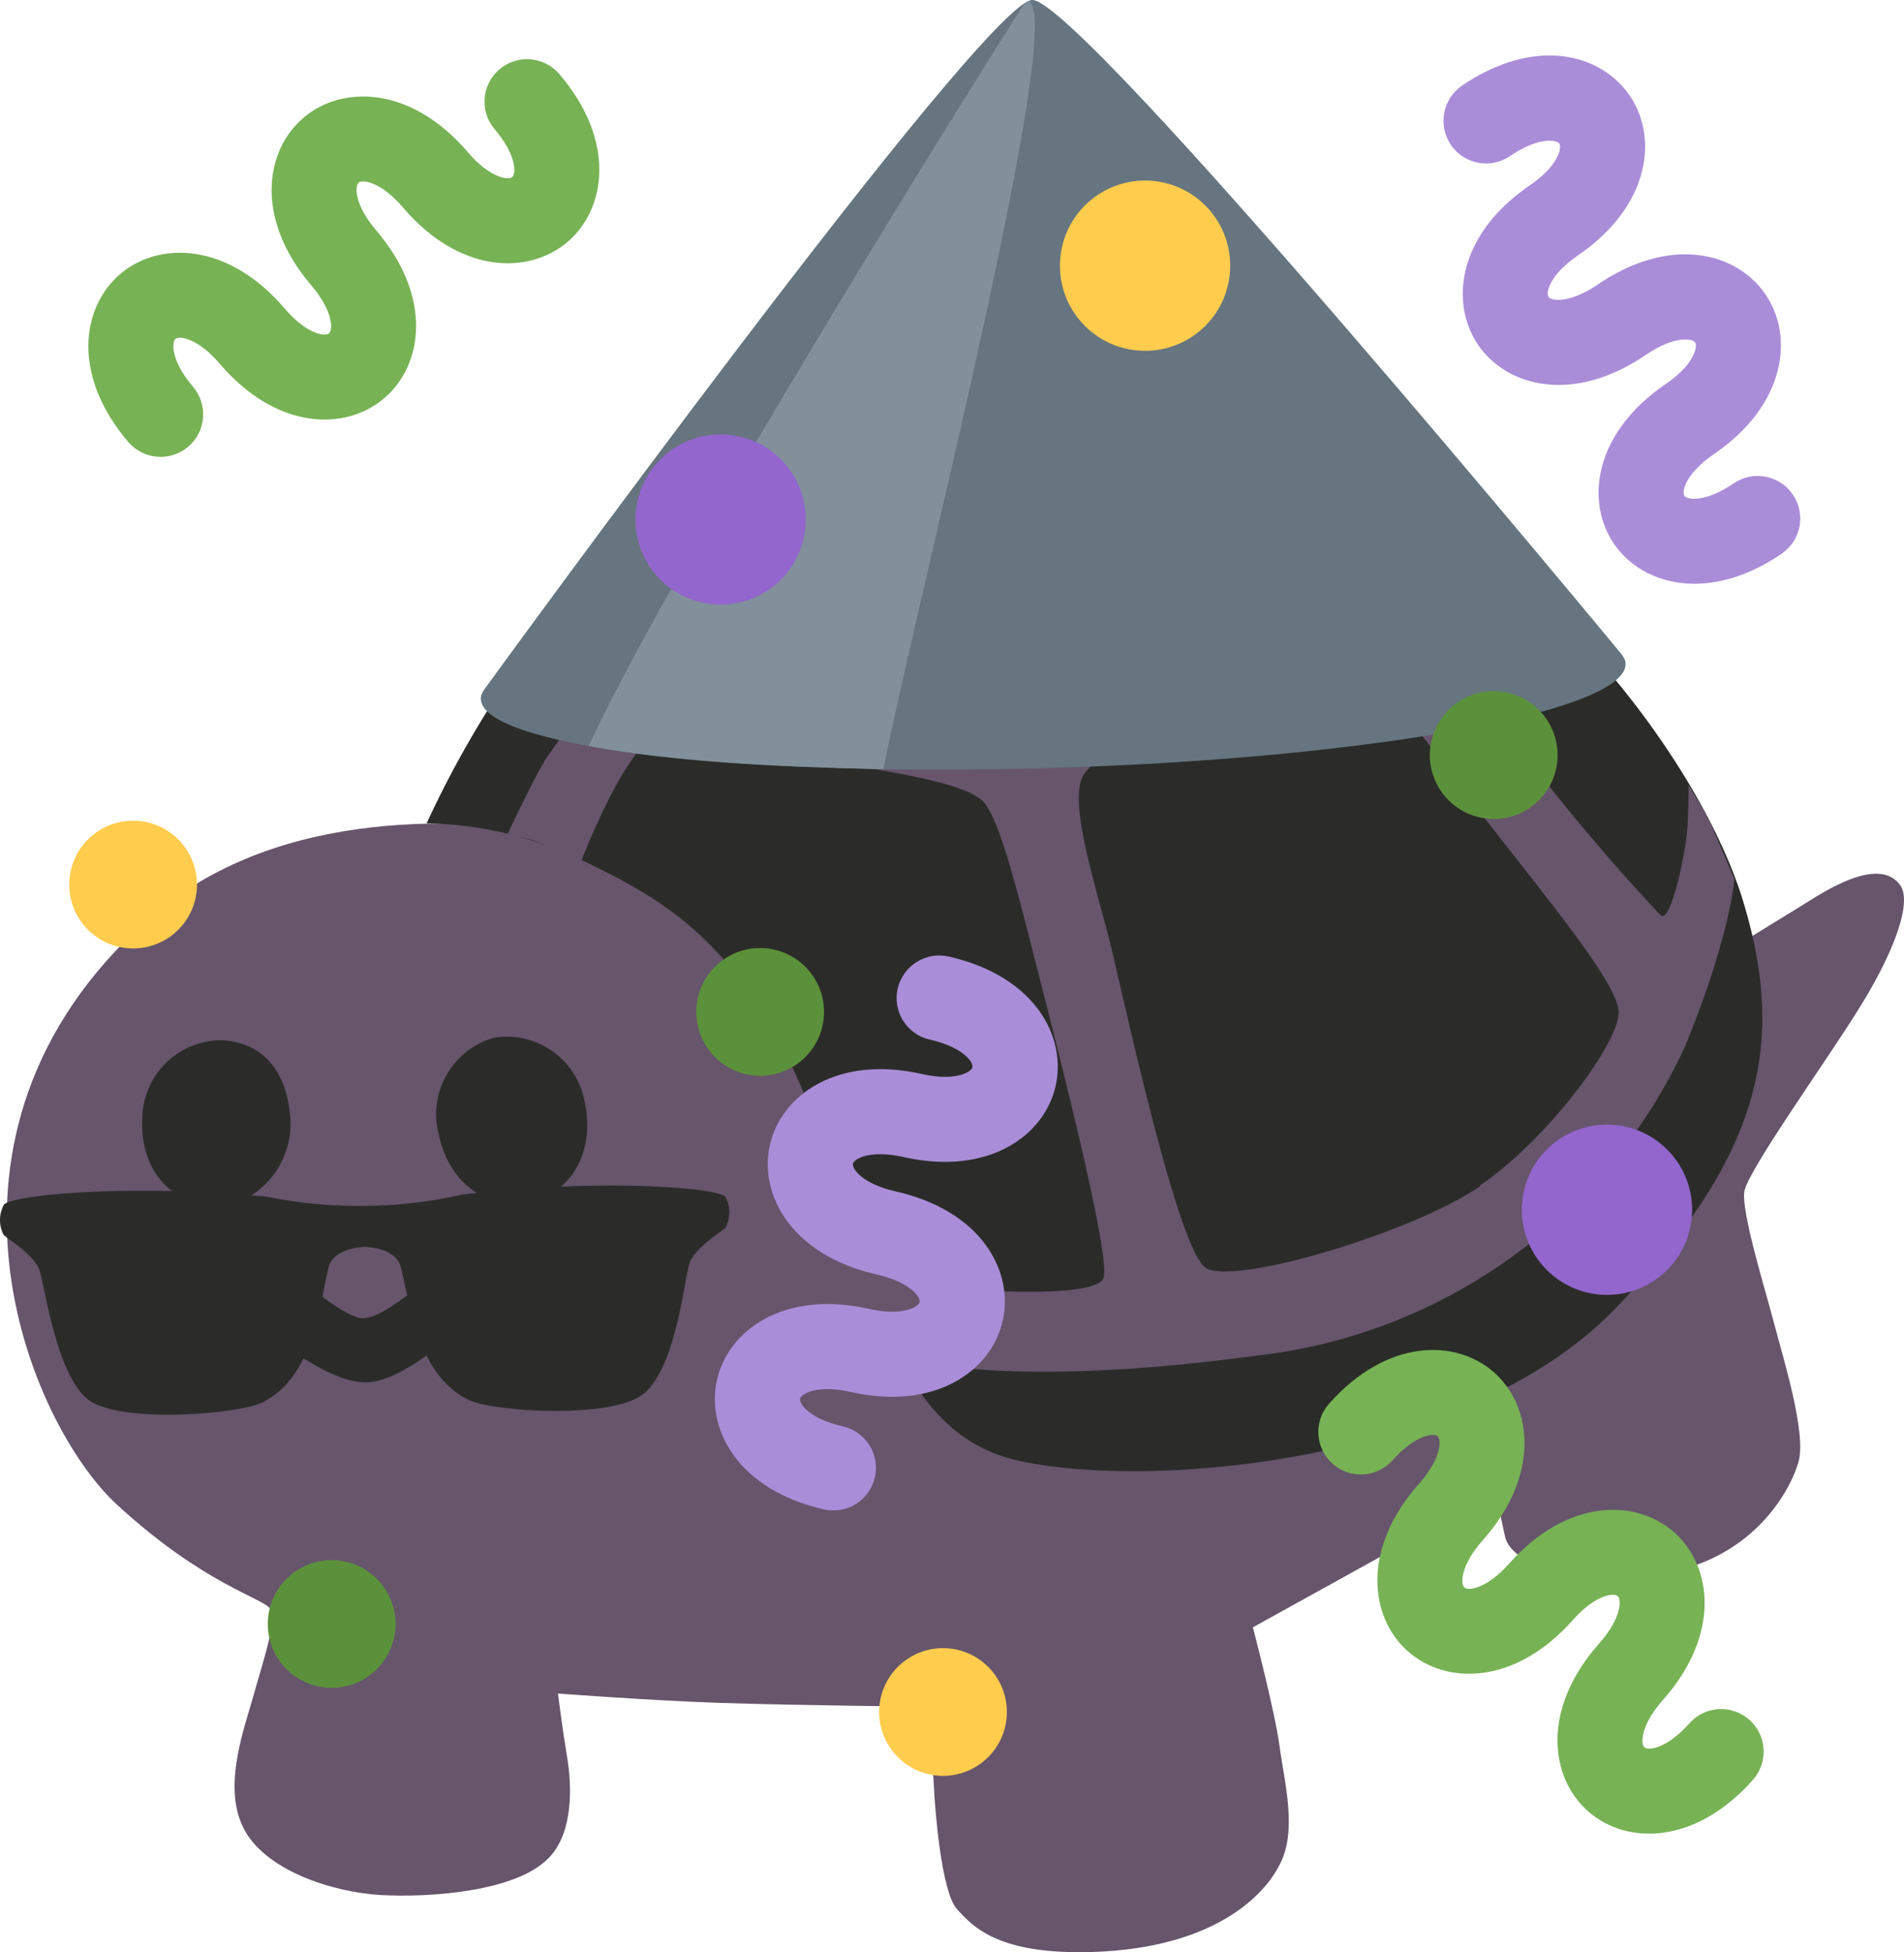 <?xml version="1.0" encoding="UTF-8" standalone="no"?>
<svg
   width="37.131mm"
   height="38.071mm"
   viewBox="0 0 105.264 107.917"
   version="1.1"
   id="svg78180"
   sodipodi:docname="spy.svg"
   inkscape:version="1.2.2 (732a01da63, 2022-12-09)"
   xmlns:inkscape="http://www.inkscape.org/namespaces/inkscape"
   xmlns:sodipodi="http://sodipodi.sourceforge.net/DTD/sodipodi-0.dtd"
   xmlns="http://www.w3.org/2000/svg"
   xmlns:svg="http://www.w3.org/2000/svg">
  <sodipodi:namedview
     id="namedview78182"
     pagecolor="#ffffff"
     bordercolor="#000000"
     borderopacity="0.25"
     inkscape:showpageshadow="2"
     inkscape:pageopacity="0.0"
     inkscape:pagecheckerboard="0"
     inkscape:deskcolor="#d1d1d1"
     inkscape:document-units="mm"
     showgrid="false"
     inkscape:zoom="3.0798991"
     inkscape:cx="-12.013381"
     inkscape:cy="94.808301"
     inkscape:window-width="1920"
     inkscape:window-height="1057"
     inkscape:window-x="1912"
     inkscape:window-y="-8"
     inkscape:window-maximized="1"
     inkscape:current-layer="svg78180" />
  <defs
     id="defs78152">
    <style
       id="style78150">
      .cls-1 {
        fill: #67556c;
      }

      .cls-2, .cls-5 {
        fill: #2b2c29;
      }

      .cls-3 {
        fill: #66757f;
      }

      .cls-4 {
        fill: #2a3034;
      }

      .cls-5 {
        fill-rule: evenodd;
      }
    </style>
  </defs>
  <g
     id="Layer_2"
     data-name="Layer 2"
     transform="translate(-0.023,1.181)">
    <g
       id="grid">
      <g
         id="wl_copy"
         data-name="wl copy">
        <g
           id="spies">
          <g
             id="g78166">
            <path
               class="cls-1"
               d="m 95.58,51.37 4.28,-2.63 c 0.86,-0.53 4,-2.66 5.21,-1 0.73,1 -0.46,4 -2.43,7.08 -1.78,2.85 -6,8.73 -6.18,9.87 -0.18,1.14 1.21,5.6 1.66,7.34 0.45,1.74 1.78,5.97 1.34,7.58 -0.44,1.61 -2.8,6.2 -9.3,6.38 -5.17,0.15 -6.73,-1.31 -6.93,-2.23 -0.15,-0.66 -0.61,-2.85 -0.61,-2.85 0,0 -4.15,2.79 -6.1,3.87 -1.95,1.08 -7.23,4 -7.23,4 0,0 1.23,4.7 1.48,6.61 0.25,1.91 1,4.63 0,6.51 -0.85,1.7 -3.6,4.6 -10.32,4.83 -5.26,0.17 -6.64,-1.41 -7.52,-2.37 -0.88,-0.96 -1.23,-5.71 -1.27,-6.7 -0.04,-0.99 -0.35,-4.49 -0.35,-4.49 0,0 -7.13,-0.07 -11.44,-0.21 -3.89,-0.13 -9,-0.52 -9,-0.52 0,0 0.26,2.06 0.51,3.54 0.25,1.48 0.37,4.11 -1,5.53 -1.8,1.9 -6.63,2.22 -9.3,2.07 -2.67,-0.15 -6.44,-1.36 -7.61,-3.73 -1.17,-2.37 0.11,-5.6 0.61,-7.45 0.45,-1.63 1.27,-4 0.9,-4.62 C 14.61,87.16 11.34,86.46 6.49,82 1.64,77.54 -5.11,61.55 8.12,49.72 c 13.23,-11.83 38.9,-0.58 40.27,0.2 1.37,0.78 47.19,1.45 47.19,1.45 z"
               id="path78154" />
            <path
               class="cls-2"
               d="m 53.16,22.92 c -12.33,1 -21.36,7.54 -25.7,14.41 a 56.4,56.4 0 0 0 -3.85,7 20.79,20.79 0 0 1 8.21,1.86 c 4.53,2.19 9.78,4.55 13.6,15.57 2.89,8.33 4.19,16.3 10.88,17.8 7.58,1.69 25,0 33.07,-8.45 8.07,-8.45 9.42,-14.64 7,-22.55 -2.42,-7.91 -12.57,-21.76 -26,-25 -5.85,-1.34 -11.6,-1.11 -17.21,-0.64 z"
               id="path78156" />
            <path
               class="cls-1"
               d="m 94.62,44.4 c -0.41,-0.86 -1.24,-2.17 -1.24,-2.17 0,0 0,1.82 -0.11,2.78 -0.19,1.58 -0.92,4.86 -1.44,4.4 A 109,109 0 0 1 84.39,40.62 C 82.78,38.44 77.32,32.8 77.12,30.9 a 19.37,19.37 0 0 1 1,-4.17 L 76,25.62 c -0.8,-0.4 -2,-0.83 -2,-0.83 0,0 -0.51,4.37 -1.23,5.22 -0.72,0.85 -4.63,2.49 -7.77,3.81 -3.75,1.59 -7.37,3.61 -8.73,3.91 C 55.07,38 48.15,36.8 45.55,36.41 42.28,35.92 37.33,34.73 36.17,33.97 a 13.7,13.7 0 0 1 -2.86,-3.25 c 0,0 -0.77,0.58 -1.53,1.23 a 15,15 0 0 0 -1.72,1.9 c 0,0 2.13,2 2.27,2.73 0.21,1.06 -1,2.56 -2,4 -0.61,0.85 -2.27,4.4 -2.27,4.4 a 6.4,6.4 0 0 1 1.93,0.48 c 1.11,0.46 2.15,1 2.15,1 0,0 2.39,-6.23 4.08,-6.86 1.45,-0.54 5.63,0.65 8.65,1.16 4.29,0.7 8.62,1.31 9.57,2.43 0.95,1.12 2.07,5.85 3.09,9.82 1.11,4.35 4,15.62 3.48,16.51 -0.52,0.89 -5,0.77 -7.62,0.56 a 33.69,33.69 0 0 1 -5.75,-1.34 c 0,0 0.59,1.86 0.78,2.35 0.28,0.7 1.14,2.67 1.14,2.67 0,0 5.12,2 19.93,0 a 29.76,29.76 0 0 0 23.65,-17 c 2.54,-6.13 2.77,-9.35 2.77,-9.35 0,0 -0.91,-2.15 -1.29,-3.01 z m -12.78,20 c -3.67,2.52 -13.29,5.42 -15.09,4.55 -1.43,-0.7 -4,-12.23 -5.2,-17.37 -0.77,-3.3 -2.51,-8.27 -1.65,-9.88 0.58,-1.09 4.15,-2.83 6.78,-4.18 2.63,-1.35 6.07,-3 7.14,-2.95 1.52,0.12 5,5.24 8.39,9.61 3.39,4.37 7.17,8.91 7.3,10.53 0.13,1.62 -3.89,7.07 -7.67,9.65 z"
               id="path78158" />
            <path
               class="cls-2"
               d="m 32.36,59.81 c 0.55,2.5 -0.64,5.14 -3.39,5.49 -2.27,0.29 -4.13,-1.23 -4.68,-3.72 a 4.4,4.4 0 0 1 3.06,-5.4 4.38,4.38 0 0 1 5.01,3.63 z"
               id="path78160" />
            <path
               class="cls-2"
               d="m 16.08,60.69 c 0.16,2.52 -1.94,5.13 -4.7,4.73 -2.26,-0.34 -3.63,-2.28 -3.49,-4.8 a 4.38,4.38 0 0 1 4.41,-4.3 c 2.28,0.13 3.61,1.74 3.78,4.37 z"
               id="path78162" />
            <path
               class="cls-2"
               d="m 23.51,69.7 c 1,-0.74 2.65,-2.48 3.83,-1.09 1.18,1.39 -0.71,2.78 -1.79,3.63 -1.08,0.85 -3.51,3 -5.32,3 -1.81,0 -4.33,-1.88 -6,-3.19 -1.37,-1.07 -2,-2.49 -1.33,-3.39 0.67,-0.9 1.88,-0.63 2.89,0.19 1.17,1 3.42,2.87 4.31,2.84 0.89,-0.03 2.07,-0.99 3.41,-1.99 z"
               id="path78164" />
          </g>
          <g
             id="g78172"
             style="display:none"
             inkscape:label="old hat">
            <path
               class="cls-3"
               d="m 26.41,23.85 c 0,0 3.86,-25.29 16.85,-23.79 10,1.16 13.89,2.35 22.25,0.28 C 71,-1 77.06,3.57 80.68,12.78 a 78.51,78.51 0 0 1 3.48,11.48 c 0,0 11.19,-1.1 11.84,4.92 0.65,6.02 -12.37,13.4 -45.13,13.4 -18.37,0 -37.32,-6.7 -38.22,-12.31 -0.9,-5.61 13.76,-6.42 13.76,-6.42 z"
               id="path78168" />
            <path
               class="cls-4"
               d="m 27.17,20.31 c 0,0 -0.77,3.14 -1.17,5.31 -0.4,2.17 0.64,3.69 7.69,5.19 9.33,2 30.33,2 42.77,-1.09 5,-1.23 8.2,-2 7.82,-4.5 A 31.94,31.94 0 0 0 82.75,19 c 0,0 -4.2,1.43 -9.74,2.73 -7.55,1.77 -28.3,2.58 -38.29,0.41 -5.32,-1.22 -7.55,-1.83 -7.55,-1.83 z"
               id="path78170" />
          </g>
          <path
             class="cls-5"
             d="m 0.22,67.08 c 0.29,0.28 1.72,1.12 2,2 0.28,0.88 0.92,5.68 2.64,7.08 1.72,1.4 8.42,0.83 9.69,0.18 2.84,-1.45 3.14,-5.42 3.63,-7.43 0.27,-1.14 2,-1.16 2,-1.16 0,0 1.71,0 2,1.11 0.52,2 0.91,6 3.78,7.36 1.28,0.62 7.94,1.1 9.69,-0.39 1.75,-1.49 2.21,-6.28 2.48,-7.14 0.27,-0.86 1.69,-1.72 2,-2 a 1.82,1.82 0 0 0 0,-1.71 c -0.58,-0.56 -7.31,-1 -14.54,-0.13 a 24.91,24.91 0 0 1 -5.41,0.63 25.37,25.37 0 0 1 -5.42,-0.51 C 7.52,64.26 0.76,64.84 0.24,65.41 a 1.79,1.79 0 0 0 -0.02,1.67 z"
             id="path78174" />
        </g>
      </g>
    </g>
  </g>
  <g
     id="g8739"
     transform="matrix(2.056,-0.306,0.306,2.056,-26.279,-37.602)"
     inkscape:label="Hat">
    <path
       fill="#dd2e44"
       d="m 50.008,43.573 c 0.011,-0.09 -0.023,-0.185 -0.081,-0.281 0,0 -11.66,-19.349 -12.932,-19.5 -1.272,-0.149 -17.096,15.976 -17.096,15.976 -0.079,0.08 -0.134,0.163 -0.144,0.255 -0.149,1.263 6.504,3.08 14.857,4.061 8.355,0.981 15.247,0.753 15.396,-0.51 z"
       id="path5268"
       style="fill:#66757f;fill-opacity:1;stroke-width:1.394" />
    <path
       fill="#ea596e"
       d="m 36.91,23.816 c -0.045,0.012 -0.1,0.037 -0.163,0.075 -1.276,1.439 -11.566,13.519 -14.339,17.79 2.169,0.745 4.658,1.247 7.662,1.764 1.415,-3.989 7.721,-18.905 6.84,-19.629 z"
       id="path5270"
       style="fill:#81909a;fill-opacity:1;stroke-width:1.394" />
  </g>
  <g
     id="g9662"
     transform="matrix(0.772,-0.635,0.635,0.772,-18.262,63.298)"
     inkscape:label="Confetti">
    <path
       fill="#77b255"
       d="m 75.628,-14.482 c 0.092,4.826 -2.722,7.402 -5.547,7.451 -2.822,0.05 -5.731,-2.421 -5.819,-7.244 -0.033,-1.883 -0.733,-2.628 -1.018,-2.628 -0.291,0.006 -0.964,0.782 -0.93,2.66 0.09,4.823 -2.726,7.399 -5.551,7.448 -2.825,0.053 -5.729,-2.42 -5.816,-7.246 -0.036,-1.881 -0.738,-2.63 -1.024,-2.622 -0.284,0.006 -0.961,0.778 -0.928,2.658 0.023,1.296 -1.009,2.374 -2.307,2.397 -1.302,0.019 -2.373,-1.013 -2.397,-2.315 -0.088,-4.821 2.722,-7.4 5.552,-7.452 2.822,-0.05 5.726,2.422 5.817,7.249 0.033,1.883 0.733,2.628 1.02,2.621 0.286,-0.003 0.962,-0.775 0.929,-2.653 -0.089,-4.828 2.722,-7.402 5.552,-7.452 2.82,-0.052 5.724,2.419 5.815,7.248 0.032,1.878 0.739,2.625 1.02,2.621 0.289,-0.007 0.963,-0.777 0.932,-2.657 -0.027,-1.302 1.008,-2.372 2.307,-2.397 1.298,-0.023 2.373,1.013 2.393,2.313 z"
       id="path9165"
       style="stroke-width:2.355" />
    <circle
       fill="#5c913b"
       cx="91.614"
       cy="47.43"
       r="3.532"
       id="circle9167"
       style="stroke-width:2.355" />
    <circle
       fill="#9266cc"
       cx="66.868"
       cy="10.203"
       r="4.709"
       id="circle9169"
       style="stroke-width:2.355" />
    <circle
       fill="#9266cc"
       cx="80.477"
       cy="70.828"
       r="4.709"
       id="circle9171"
       style="stroke-width:2.355" />
    <circle
       fill="#5c913b"
       cx="11.449"
       cy="43.716"
       r="3.532"
       id="circle9173"
       style="stroke-width:2.355" />
    <circle
       fill="#5c913b"
       cx="51.256"
       cy="32.626"
       r="3.532"
       id="circle9175"
       style="stroke-width:2.355" />
    <circle
       fill="#ffcc4d"
       cx="93.916"
       cy="14.276"
       r="4.709"
       id="circle9177"
       style="stroke-width:2.355" />
    <circle
       fill="#ffcc4d"
       cx="34.47"
       cy="68.954"
       r="3.532"
       id="circle9179"
       style="stroke-width:2.355" />
    <circle
       fill="#ffcc4d"
       cx="28.947"
       cy="5.157"
       r="3.532"
       id="circle9181"
       style="stroke-width:2.355" />
    <path
       fill="#77b255"
       d="m 66.679,100.308 c -4.767,0.758 -7.707,-1.673 -8.146,-4.463 -0.439,-2.788 1.606,-6.011 6.37,-6.764 1.86,-0.293 2.502,-1.089 2.462,-1.372 -0.047,-0.288 -0.908,-0.847 -2.763,-0.554 -4.765,0.756 -7.704,-1.677 -8.143,-4.468 -0.444,-2.791 1.605,-6.008 6.372,-6.762 1.858,-0.295 2.502,-1.094 2.455,-1.377 -0.045,-0.28 -0.903,-0.844 -2.761,-0.551 -1.28,0.202 -2.491,-0.671 -2.693,-1.954 -0.199,-1.287 0.676,-2.49 1.961,-2.694 4.762,-0.754 7.705,1.673 8.148,4.468 0.439,2.788 -1.607,6.006 -6.375,6.764 -1.86,0.293 -2.502,1.089 -2.455,1.372 0.043,0.282 0.901,0.846 2.756,0.553 4.769,-0.755 7.707,1.673 8.148,4.468 0.442,2.786 -1.605,6.004 -6.374,6.761 -1.855,0.291 -2.498,1.095 -2.455,1.372 0.047,0.285 0.903,0.846 2.761,0.556 1.286,-0.206 2.489,0.671 2.693,1.954 0.202,1.283 -0.676,2.49 -1.96,2.69 z"
       id="path9584"
       style="stroke-width:2.355" />
    <path
       fill="#aa8dd8"
       d="m 112.063,18.259 c 0.462,-0.385 1.07,-0.594 1.719,-0.538 2.045,0.184 3.779,0.863 5.003,1.964 1.296,1.165 1.951,2.75 1.809,4.352 -0.252,2.809 -3.018,5.437 -7.827,5.008 -1.871,-0.166 -2.691,0.45 -2.714,0.735 -0.028,0.285 0.671,1.038 2.542,1.206 2.045,0.184 3.779,0.863 5.003,1.964 1.296,1.165 1.956,2.75 1.809,4.352 -0.252,2.812 -3.018,5.437 -7.823,5.01 -1.363,-0.121 -2.076,0.173 -2.377,0.359 -0.24,0.153 -0.334,0.298 -0.342,0.378 -0.023,0.283 0.667,1.036 2.542,1.204 1.295,0.117 2.253,1.261 2.136,2.556 -0.115,1.295 -1.256,2.251 -2.556,2.136 -4.805,-0.427 -7.066,-3.501 -6.814,-6.315 0.252,-2.812 3.018,-5.437 7.827,-5.008 1.363,0.123 2.072,-0.172 2.372,-0.359 0.242,-0.151 0.336,-0.296 0.342,-0.376 0.028,-0.285 -0.667,-1.038 -2.542,-1.206 -4.805,-0.429 -7.066,-3.501 -6.814,-6.315 0.252,-2.812 3.018,-5.439 7.823,-5.005 1.363,0.121 2.076,-0.175 2.377,-0.362 0.24,-0.15 0.334,-0.296 0.342,-0.376 0.023,-0.285 -0.671,-1.038 -2.542,-1.206 -1.295,-0.115 -2.253,-1.261 -2.136,-2.556 0.063,-0.651 0.38,-1.213 0.842,-1.6 z"
       id="path9586"
       style="stroke-width:2.355" />
    <path
       fill="#aa8dd8"
       d="m 59.688,35.991 c 0.597,0.075 1.164,0.378 1.565,0.891 1.26,1.622 1.945,3.353 1.974,4.999 0.03,1.742 -0.682,3.302 -1.951,4.29 -2.227,1.731 -6.035,1.498 -9,-2.314 -1.154,-1.482 -2.163,-1.662 -2.388,-1.484 -0.228,0.174 -0.302,1.199 0.851,2.682 1.26,1.622 1.945,3.353 1.974,4.999 0.03,1.742 -0.679,3.306 -1.951,4.29 -2.229,1.732 -6.035,1.498 -8.998,-2.309 -0.841,-1.08 -1.542,-1.402 -1.883,-1.494 -0.275,-0.071 -0.446,-0.041 -0.51,0.008 -0.223,0.176 -0.303,1.194 0.852,2.68 0.797,1.028 0.614,2.508 -0.414,3.305 -1.026,0.799 -2.503,0.615 -3.305,-0.414 -2.963,-3.807 -2.255,-7.557 -0.024,-9.291 2.229,-1.732 6.035,-1.498 9,2.314 0.839,1.082 1.538,1.398 1.88,1.491 0.275,0.075 0.446,0.044 0.508,-0.006 0.228,-0.174 0.305,-1.195 -0.851,-2.682 -2.961,-3.808 -2.255,-7.557 -0.024,-9.291 2.229,-1.732 6.037,-1.5 8.995,2.312 0.841,1.08 1.543,1.4 1.885,1.492 0.274,0.073 0.444,0.042 0.508,-0.006 0.224,-0.178 0.302,-1.199 -0.85,-2.682 -0.799,-1.026 -0.614,-2.508 0.414,-3.305 0.52,-0.398 1.147,-0.548 1.745,-0.475 z"
       id="path12881"
       style="stroke-width:2.355" />
  </g>
</svg>
